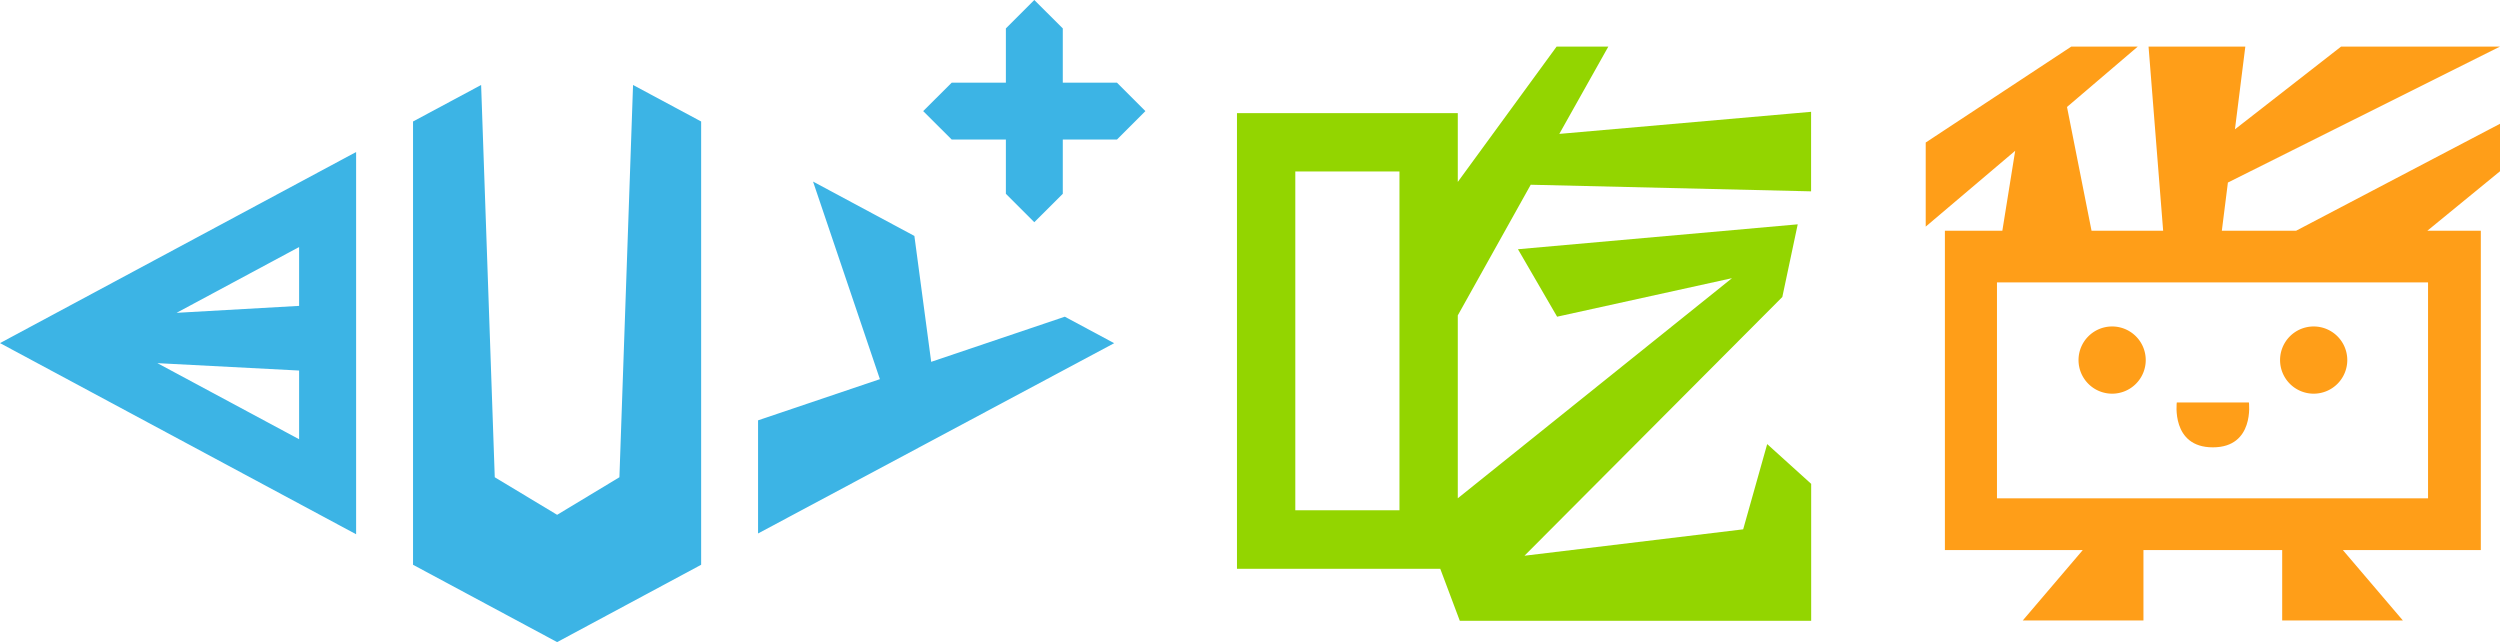 <svg xmlns="http://www.w3.org/2000/svg" viewBox="0 0 284.18 72.99"><defs><style>.cls-1{fill:#93d500;}.cls-2{fill:#ff9e18;}.cls-3{fill:#3cb4e5;}</style></defs><g id="圖層_2" data-name="圖層 2"><g id="完稿"><path class="cls-1" d="M182.82,5.3h-5.88L165.71,20.68V12.86h-25.1v51.8h23.11l2.22,5.91h39.94V55l-5-4.52-2.73,9.69-24.86,3L202.6,33.76l1.75-8.26-31.8,2.83L177,36l19.88-4.38L165.71,56.64V35.85L174,21l31.87.75V12.71l-28.62,2.51ZM159.08,58H147.24V19.49h11.84Z"/><path class="cls-2" d="M284.18,14.07,261,26.23h-8.44l.69-5.48L284.17,5.3H266.11l-12.06,9.4,1.18-9.4h-11l1.66,20.93h-8.14l-2.79-14.07L243,5.3h-7.56L218.9,16.2v9.56l10.17-8.62-1.46,9.09h-6.53v36.3h15.67l-6.82,8h13.72v-8h15.77v8h13.72l-6.82-8H282V26.23h-6.08l8.27-6.77ZM276,56.65H227V32.1h49Z"/><path class="cls-2" d="M240.09,44.75a3.82,3.82,0,1,0-3.82-3.82A3.82,3.82,0,0,0,240.09,44.75Z"/><path class="cls-2" d="M263,44.75a3.82,3.82,0,1,0-3.82-3.82A3.82,3.82,0,0,0,263,44.75Z"/><path class="cls-2" d="M251.54,50.85c4.76,0,4.1-5.1,4.1-5.1h-8.2S246.77,50.85,251.54,50.85Z"/><polygon class="cls-3" points="70.41 54.25 63.33 58.52 56.24 54.25 54.69 9.66 46.95 13.81 46.95 64.2 63.33 72.99 79.7 64.2 79.7 13.81 71.96 9.66 70.41 54.25"/><path class="cls-3" d="M40.48,60.73V17.28L0,39ZM34,49.93,17.89,41.28,34,42.12Zm0-21.85v6.69l-13.93.79Z"/><polygon class="cls-3" points="105.85 41.13 103.94 26.82 92.42 20.64 100.02 43.1 86.17 47.78 86.17 60.64 126.65 39.01 121.04 36 105.85 41.13"/><polygon class="cls-3" points="126.97 9.4 120.81 9.4 120.81 3.23 117.57 0 114.34 3.23 114.34 3.23 114.34 9.4 108.18 9.4 104.94 12.63 108.18 15.86 114.34 15.86 114.34 22.03 114.34 22.03 117.57 25.26 120.81 22.03 120.81 15.86 126.97 15.86 126.97 15.86 130.2 12.63 126.97 9.4"/></g></g></svg>